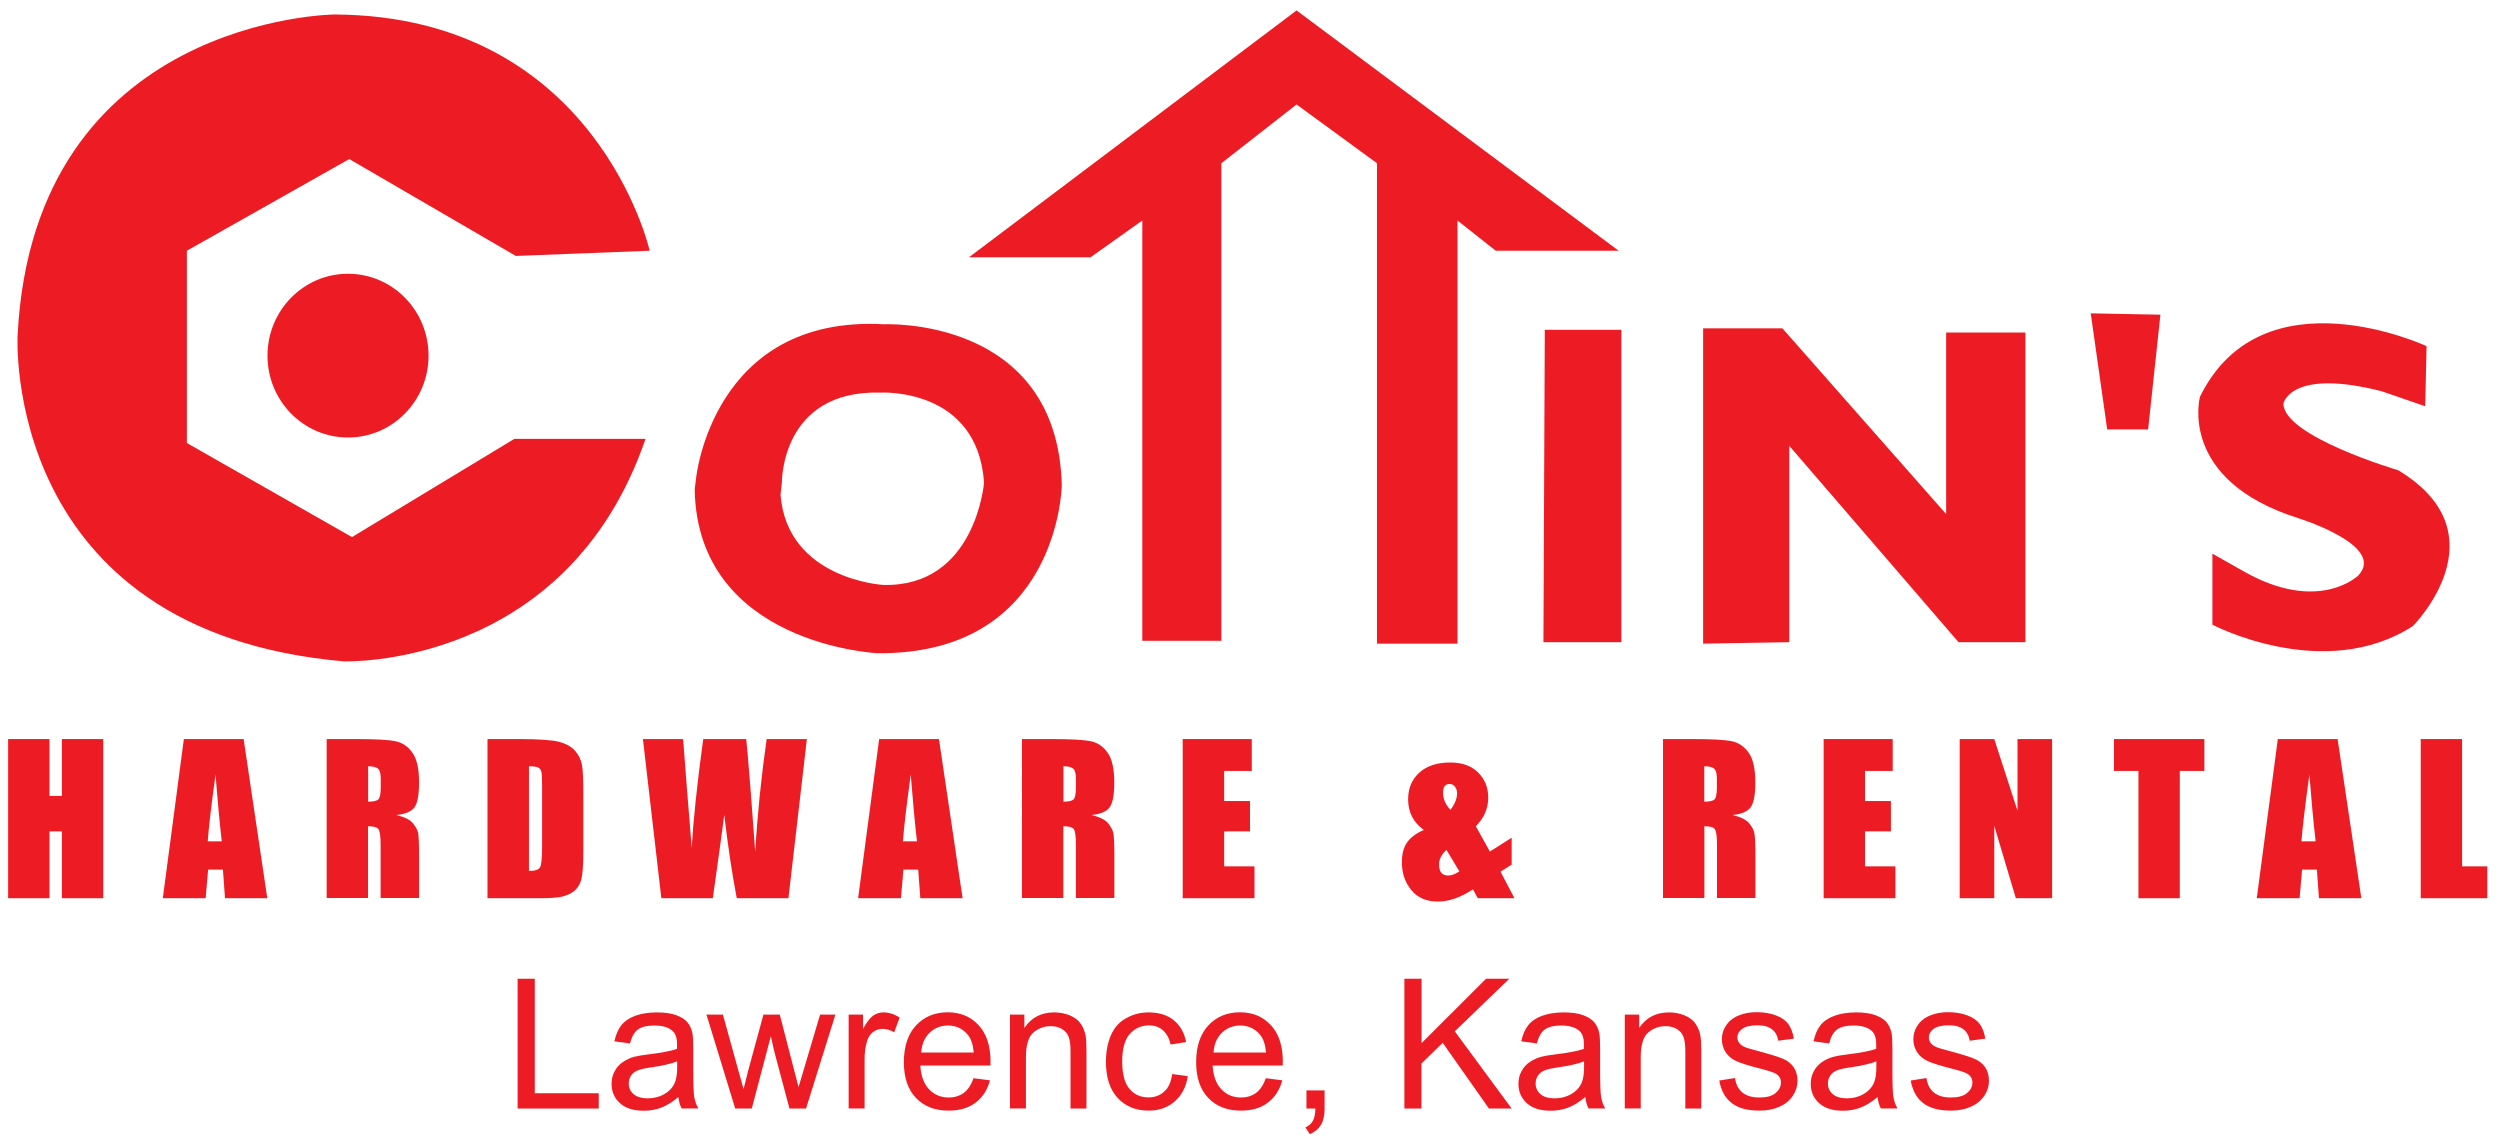 <?xml version="1.0" encoding="utf-8"?>
<!-- Generator: Adobe Illustrator 26.4.1, SVG Export Plug-In . SVG Version: 6.00 Build 0)  -->
<svg version="1.1" id="Layer_1" xmlns="http://www.w3.org/2000/svg" xmlns:xlink="http://www.w3.org/1999/xlink" x="0px" y="0px"
	 viewBox="0 0 2400 1100" style="enable-background:new 0 0 2400 1100;" xml:space="preserve">
<style type="text/css">
	.st0{fill:#ED1C24;}
	.st1{fill-rule:evenodd;clip-rule:evenodd;fill:#ED1C24;}
</style>
<g>
	<path class="st0" d="M623.7,240.7c0,0-50.9-225.5-302.6-226.8c0,0-288.6,2.6-304.2,307.9c0,0-15.8,284.4,313.1,313.1
		c0,0,213.8,7.9,289.7-213.6H493.8l-155.9,94.3l-158.5-90.3V240.7l155.9-88l159.9,93L623.7,240.7L623.7,240.7z"/>
	<path class="st0" d="M256.8,341.4c0-43.4,34.6-78.6,77.3-78.6s77.3,35.2,77.3,78.6s-34.6,78.6-77.3,78.6S256.8,384.9,256.8,341.4
		L256.8,341.4z"/>
	<path class="st1" d="M750.6,463.3l-1.3,11.8c6.6,81.1,98.3,86.4,98.3,86.4c89,2.6,97.1-98.2,97.1-98.2
		c-6.3-91.9-99.5-86.4-99.5-86.4C749.5,374.3,750.6,463.3,750.6,463.3L750.6,463.3z M668.2,459.3c0,0,15.5-157.2,180.7-148
		c0,0,166.4-7.9,170.4,154.6c0,0-2.4,162.5-176.7,161.2c0,0-173-7.9-175.7-157.2L668.2,459.3L668.2,459.3z"/>
	<polygon class="st0" points="1244.7,10 1553.9,240.7 1435.9,240.7 1399.2,211.7 1399.2,617.9 1321.9,617.9 1321.9,156.7 
		1244.7,100.3 1172.5,156.7 1172.5,615.2 1096.6,615.2 1096.6,211.7 1046.9,247 930.2,247 1244.7,10 	"/>
	<polygon class="st0" points="1483,316.6 1556.5,316.6 1556.5,616.5 1481.7,616.5 1483,316.6 	"/>
	<polygon class="st0" points="1635,617.9 1635,315.2 1711.1,315.2 1868.3,493.5 1868.3,319.2 1944.4,319.2 1944.4,616.5 
		1880.2,616.5 1717.7,428 1717.7,616.5 1635,617.9 	"/>
	<polygon class="st0" points="2007.1,300.8 2022.9,412.2 2062.2,412.2 2074,302.1 2007.1,300.8 	"/>
	<path class="st0" d="M2328.2,390l1.3-57.7c0,0-157.5-73.5-217.5,48.5c0,0-21.9,80,94.5,116.7c0,0,84.8,26.3,57.4,55
		c0,0-37.7,36.9-109.8-3.9l-30.2-17.1v68.2c0,0,107.2,56.4,192.5,1.3c0,0,87.9-88.2-14.2-149.6c0,0-110.1-32.4-110.1-64
		c0,0,6.6-34.2,94.3-11.8L2328.2,390L2328.2,390z"/>
	<polygon class="st0" points="99.1,709.5 99.1,862.3 59.4,862.3 59.4,798.1 47.5,798.1 47.5,862.3 7.8,862.3 7.8,709.5 47.5,709.5 
		47.5,764.1 59.4,764.1 59.4,709.5 99.1,709.5 	"/>
	<path class="st1" d="M233.9,709.5l22.7,152.8H216l-2-27.5h-14.2l-2.4,27.5h-41.1l20.2-152.8H233.9L233.9,709.5z M212.9,807.7
		c-2-17.3-4-38.7-6-64.1c-4,29.2-6.5,50.6-7.5,64.1H212.9L212.9,807.7z"/>
	<path class="st1" d="M313.7,709.5h28.1c18.8,0,31.4,0.7,38,2.1c6.7,1.4,12.1,5.2,16.2,11.1c4.2,5.9,6.3,15.4,6.3,28.4
		c0,11.9-1.5,19.9-4.4,23.9c-2.9,4.1-8.8,6.6-17.5,7.4c7.9,1.9,13.2,4.5,15.9,7.8c2.7,3.3,4.4,6.3,5,9.1c0.7,2.7,1,10.2,1,22.5v40.3
		h-36.9v-50.8c0-8.2-0.7-13.2-2-15.2c-1.3-2-4.6-2.9-10.1-2.9v68.9h-39.7V709.5L313.7,709.5z M353.4,735.6v34c4.5,0,7.6-0.6,9.4-1.8
		c1.8-1.3,2.7-5.3,2.7-12v-8.4c0-4.8-0.9-8-2.6-9.5C361.2,736.4,358,735.6,353.4,735.6L353.4,735.6z"/>
	<path class="st1" d="M468,709.5h29.7c19.2,0,32.1,0.9,38.9,2.6c6.8,1.8,12,4.7,15.5,8.7c3.5,4,5.7,8.5,6.6,13.5
		c0.9,4.9,1.3,14.6,1.3,29.1v53.5c0,13.7-0.7,22.9-2,27.6c-1.3,4.6-3.5,8.2-6.7,10.8c-3.2,2.6-7.2,4.4-11.9,5.5
		c-4.7,1-11.8,1.5-21.3,1.5H468V709.5L468,709.5z M507.8,735.6v100.5c5.7,0,9.2-1.1,10.6-3.4c1.3-2.3,2-8.6,2-18.8v-59.4
		c0-6.9-0.2-11.3-0.6-13.3c-0.4-2-1.4-3.4-3-4.3C515.1,736.1,512.1,735.6,507.8,735.6L507.8,735.6z"/>
	<path class="st0" d="M774.6,709.5l-17.7,152.8h-49.6c-4.5-23.5-8.5-50.1-12-80c-1.6,12.8-5.3,39.4-11,80h-49.4l-17.7-152.8h38.6
		l4.1,53.3l4.2,51.4c1.4-26.6,5.1-61.5,11-104.7h41.3c0.5,4.5,2,21.2,4.3,50.4l4.3,58c2.2-36.9,5.9-73.1,11-108.4H774.6L774.6,709.5
		z"/>
	<path class="st1" d="M901.4,709.5l22.7,152.8h-40.6l-2-27.5h-14.2l-2.4,27.5h-41.1l20.2-152.8H901.4L901.4,709.5z M880.3,807.7
		c-2-17.3-4-38.7-6-64.1c-4,29.2-6.5,50.6-7.5,64.1H880.3L880.3,807.7z"/>
	<path class="st1" d="M981.1,709.5h28.1c18.7,0,31.4,0.7,38,2.1c6.7,1.4,12.1,5.2,16.2,11.1c4.2,5.9,6.3,15.4,6.3,28.4
		c0,11.9-1.5,19.9-4.4,23.9c-3,4.1-8.8,6.6-17.5,7.4c7.8,1.9,13.1,4.5,15.9,7.8c2.7,3.3,4.3,6.3,5,9.1c0.7,2.7,1.1,10.2,1.1,22.5
		v40.3h-36.9v-50.8c0-8.2-0.7-13.2-2-15.2c-1.3-2-4.6-2.9-10.1-2.9v68.9h-39.7V709.5L981.1,709.5z M1020.9,735.6v34
		c4.5,0,7.6-0.6,9.3-1.8c1.8-1.3,2.7-5.3,2.7-12v-8.4c0-4.8-0.9-8-2.6-9.5C1028.6,736.4,1025.4,735.6,1020.9,735.6L1020.9,735.6z"/>
	<polygon class="st0" points="1135.4,709.5 1201.7,709.5 1201.7,740.1 1175.2,740.1 1175.2,769 1200,769 1200,798.1 1175.2,798.1 
		1175.2,831.7 1204.3,831.7 1204.3,862.3 1135.4,862.3 1135.4,709.5 	"/>
	<path class="st1" d="M1451.2,804.2V830l-10.7,6.8l13.4,25.5h-35.2l-4.7-8.5c-11.8,7.8-23,11.7-33.6,11.7
		c-11.1,0-19.6-3.7-25.6-11.1c-6-7.4-9-16.2-9-26.6c0-8.3,1.8-14.8,5.3-19.5c3.5-4.7,8.8-8.6,15.8-11.5c-10-7.2-15.1-17-15.1-29.4
		c0-10.6,3.6-19.2,10.8-25.7c7.2-6.5,17-9.7,29.6-9.7c11.3,0,20.2,3.1,26.7,9.5c6.5,6.3,9.8,14.4,9.8,24.2
		c0,10.3-3.9,19.5-11.9,27.5l13.5,24.3L1451.2,804.2L1451.2,804.2z M1392.4,777.4c4.3-5.6,6.4-10.9,6.4-16c0-2.2-0.6-4.2-1.9-6
		c-1.3-1.8-3-2.8-5.3-2.8c-2.1,0-3.6,0.7-4.7,2.1c-1,1.4-1.6,3.5-1.6,6.3C1385.3,766.9,1387.7,772.4,1392.4,777.4L1392.4,777.4z
		 M1401,836.5l-12.4-20.6c-4.7,4.3-7.1,8.9-7.1,13.9c0,3.6,0.7,6.3,2.2,8.1c1.5,1.8,3.7,2.6,6.6,2.6
		C1393.4,840.5,1397,839.2,1401,836.5L1401,836.5z"/>
	<path class="st1" d="M1596.4,709.5h28.1c18.8,0,31.4,0.7,38.1,2.1c6.7,1.4,12,5.2,16.2,11.1c4.2,5.9,6.3,15.4,6.3,28.4
		c0,11.9-1.5,19.9-4.5,23.9c-3,4.1-8.8,6.6-17.4,7.4c7.8,1.9,13.1,4.5,15.9,7.8c2.7,3.3,4.4,6.3,5,9.1c0.7,2.7,1.1,10.2,1.1,22.5
		v40.3h-36.9v-50.8c0-8.2-0.6-13.2-2-15.2c-1.3-2-4.6-2.9-10.1-2.9v68.9h-39.7V709.5L1596.4,709.5z M1636.1,735.6v34
		c4.5,0,7.6-0.6,9.4-1.8c1.8-1.3,2.7-5.3,2.7-12v-8.4c0-4.8-0.9-8-2.6-9.5C1643.8,736.4,1640.7,735.6,1636.1,735.6L1636.1,735.6z"/>
	<polygon class="st0" points="1750.7,709.5 1817,709.5 1817,740.1 1790.4,740.1 1790.4,769 1815.3,769 1815.3,798.1 1790.4,798.1 
		1790.4,831.7 1819.6,831.7 1819.6,862.3 1750.7,862.3 1750.7,709.5 	"/>
	<polygon class="st0" points="1970,709.5 1970,862.3 1935.2,862.3 1914.5,792.8 1914.5,862.3 1881.3,862.3 1881.3,709.5 
		1914.5,709.5 1936.8,778.3 1936.8,709.5 1970,709.5 	"/>
	<polygon class="st0" points="2116.2,709.5 2116.2,740.1 2092.6,740.1 2092.6,862.3 2052.9,862.3 2052.9,740.1 2029.4,740.1 
		2029.4,709.5 2116.2,709.5 	"/>
	<path class="st1" d="M2244.1,709.5l22.8,152.8h-40.7l-2-27.5h-14.2l-2.4,27.5h-41.1l20.2-152.8H2244.1L2244.1,709.5z M2223,807.7
		c-2-17.3-4-38.7-6-64.1c-4,29.2-6.6,50.6-7.6,64.1H2223L2223,807.7z"/>
	<polygon class="st0" points="2363.6,709.5 2363.6,831.7 2387.8,831.7 2387.8,862.3 2323.9,862.3 2323.9,709.5 2363.6,709.5 	"/>
</g>
<g>
	<path class="st0" d="M496.9,1064.2V939.6h16.5v109.9h61.4v14.7H496.9z"/>
	<path class="st0" d="M651.3,1053.1c-5.7,4.8-11.1,8.2-16.4,10.2c-5.2,2-10.9,3-16.9,3c-9.9,0-17.5-2.4-22.9-7.3
		c-5.3-4.8-8-11-8-18.6c0-4.4,1-8.5,3-12.1c2-3.7,4.6-6.6,7.9-8.8c3.3-2.2,6.9-3.9,11-5c3-0.8,7.5-1.6,13.6-2.3
		c12.4-1.5,21.4-3.2,27.3-5.3c0.1-2.1,0.1-3.4,0.1-4c0-6.2-1.4-10.6-4.3-13.2c-3.9-3.5-9.7-5.2-17.4-5.2c-7.2,0-12.5,1.3-15.9,3.8
		c-3.4,2.5-6,7-7.6,13.4l-15-2c1.4-6.4,3.6-11.6,6.7-15.5c3.1-3.9,7.6-7,13.5-9.1c5.9-2.1,12.7-3.2,20.5-3.2c7.7,0,14,0.9,18.8,2.7
		c4.8,1.8,8.4,4.1,10.6,6.8c2.3,2.7,3.9,6.2,4.8,10.4c0.5,2.6,0.8,7.3,0.8,14.1v20.4c0,14.2,0.3,23.2,1,27c0.7,3.8,1.9,7.4,3.9,10.8
		h-16C652.7,1061,651.7,1057.3,651.3,1053.1z M650,1018.9c-5.6,2.3-13.9,4.2-25,5.8c-6.3,0.9-10.7,1.9-13.3,3.1
		c-2.6,1.1-4.6,2.8-6,5c-1.4,2.2-2.1,4.6-2.1,7.3c0,4.1,1.5,7.5,4.6,10.2s7.6,4.1,13.6,4.1c5.9,0,11.1-1.3,15.7-3.9
		c4.6-2.6,8-6.1,10.1-10.6c1.6-3.5,2.5-8.6,2.5-15.3V1018.9z"/>
	<path class="st0" d="M705.8,1064.2L678.2,974H694l14.4,52.1l5.4,19.4c0.2-1,1.8-7.2,4.7-18.6l14.4-52.9h15.7l13.5,52.3l4.5,17.3
		l5.2-17.4l15.5-52.2H802l-28.2,90.2h-15.9l-14.4-54l-3.5-15.4l-18.3,69.4H705.8z"/>
	<path class="st0" d="M814.7,1064.2V974h13.8v13.7c3.5-6.4,6.8-10.6,9.7-12.7c3-2,6.2-3.1,9.8-3.1c5.2,0,10.4,1.6,15.7,4.9
		l-5.3,14.2c-3.7-2.2-7.5-3.3-11.2-3.3c-3.3,0-6.3,1-9,3c-2.7,2-4.6,4.8-5.7,8.4c-1.7,5.4-2.5,11.4-2.5,17.8v47.2H814.7z"/>
	<path class="st0" d="M934.6,1035.1l15.8,2c-2.5,9.2-7.1,16.4-13.9,21.5c-6.7,5.1-15.4,7.6-25.8,7.6c-13.2,0-23.7-4.1-31.4-12.2
		c-7.7-8.1-11.6-19.5-11.6-34.2c0-15.2,3.9-27,11.7-35.4c7.8-8.4,18-12.6,30.4-12.6c12.1,0,21.9,4.1,29.6,12.3
		c7.6,8.2,11.5,19.8,11.5,34.7c0,0.9,0,2.3-0.1,4.1h-67.3c0.6,9.9,3.4,17.5,8.4,22.8c5,5.3,11.3,7.9,18.9,7.9
		c5.6,0,10.4-1.5,14.4-4.4C929.1,1046.3,932.3,1041.6,934.6,1035.1z M884.4,1010.4h50.4c-0.7-7.6-2.6-13.3-5.8-17.1
		c-4.9-5.9-11.2-8.8-19-8.8c-7,0-12.9,2.4-17.7,7.1C887.5,996.3,884.9,1002.5,884.4,1010.4z"/>
	<path class="st0" d="M969.6,1064.2V974h13.8v12.8c6.6-9.9,16.2-14.9,28.7-14.9c5.4,0,10.4,1,15,2.9c4.6,2,8,4.5,10.2,7.7
		c2.3,3.2,3.9,6.9,4.8,11.3c0.6,2.8,0.9,7.8,0.9,14.9v55.5h-15.3v-54.9c0-6.2-0.6-10.9-1.8-14c-1.2-3.1-3.3-5.6-6.3-7.4
		c-3-1.8-6.6-2.8-10.7-2.8c-6.5,0-12.1,2.1-16.9,6.2c-4.7,4.1-7.1,12-7.1,23.5v49.3H969.6z"/>
	<path class="st0" d="M1125.3,1031.1l15,2c-1.6,10.4-5.9,18.5-12.6,24.3c-6.8,5.9-15.1,8.8-24.9,8.8c-12.4,0-22.3-4-29.8-12.1
		c-7.5-8.1-11.3-19.6-11.3-34.7c0-9.7,1.6-18.3,4.8-25.6c3.2-7.3,8.1-12.8,14.7-16.4c6.6-3.7,13.8-5.5,21.5-5.5
		c9.8,0,17.8,2.5,24,7.4c6.2,5,10.2,12,12,21.1l-14.9,2.3c-1.4-6.1-3.9-10.6-7.5-13.7c-3.6-3.1-7.9-4.6-13-4.6
		c-7.7,0-14,2.8-18.8,8.3c-4.8,5.5-7.2,14.3-7.2,26.2c0,12.1,2.3,20.9,7,26.4c4.6,5.5,10.7,8.2,18.2,8.2c6,0,11-1.8,15-5.5
		C1121.7,1044.5,1124.2,1038.8,1125.3,1031.1z"/>
	<path class="st0" d="M1215.2,1035.1l15.8,2c-2.5,9.2-7.1,16.4-13.9,21.5c-6.7,5.1-15.4,7.6-25.8,7.6c-13.2,0-23.7-4.1-31.4-12.2
		c-7.7-8.1-11.6-19.5-11.6-34.2c0-15.2,3.9-27,11.7-35.4c7.8-8.4,18-12.6,30.4-12.6c12.1,0,21.9,4.1,29.6,12.3
		c7.6,8.2,11.5,19.8,11.5,34.7c0,0.9,0,2.3-0.1,4.1h-67.3c0.6,9.9,3.4,17.5,8.4,22.8c5,5.3,11.3,7.9,18.9,7.9
		c5.6,0,10.4-1.5,14.4-4.4C1209.7,1046.3,1212.9,1041.6,1215.2,1035.1z M1165,1010.4h50.4c-0.7-7.6-2.6-13.3-5.8-17.1
		c-4.9-5.9-11.2-8.8-19-8.8c-7,0-12.9,2.4-17.7,7.1C1168.1,996.3,1165.5,1002.5,1165,1010.4z"/>
	<path class="st0" d="M1254.2,1064.2v-17.4h17.4v17.4c0,6.4-1.1,11.6-3.4,15.5c-2.3,3.9-5.9,7-10.8,9.1l-4.2-6.5
		c3.2-1.4,5.6-3.5,7.1-6.2c1.5-2.7,2.4-6.7,2.5-11.9H1254.2z"/>
	<path class="st0" d="M1348.2,1064.2V939.6h16.5v61.8l61.9-61.8h22.3l-52.3,50.5l54.6,74.1h-21.8l-44.4-63.1l-20.4,19.9v43.2H1348.2
		z"/>
	<path class="st0" d="M1521.9,1053.1c-5.7,4.8-11.1,8.2-16.4,10.2c-5.2,2-10.9,3-16.9,3c-9.9,0-17.5-2.4-22.9-7.3
		c-5.3-4.8-8-11-8-18.6c0-4.4,1-8.5,3-12.1c2-3.7,4.6-6.6,7.9-8.8c3.3-2.2,6.9-3.9,11-5c3-0.8,7.5-1.6,13.6-2.3
		c12.4-1.5,21.4-3.2,27.3-5.3c0.1-2.1,0.1-3.4,0.1-4c0-6.2-1.4-10.6-4.3-13.2c-3.9-3.5-9.7-5.2-17.4-5.2c-7.2,0-12.5,1.3-15.9,3.8
		c-3.4,2.5-6,7-7.6,13.4l-15-2c1.4-6.4,3.6-11.6,6.7-15.5c3.1-3.9,7.6-7,13.5-9.1c5.9-2.1,12.7-3.2,20.5-3.2c7.7,0,14,0.9,18.8,2.7
		c4.8,1.8,8.4,4.1,10.6,6.8c2.3,2.7,3.9,6.2,4.8,10.4c0.5,2.6,0.8,7.3,0.8,14.1v20.4c0,14.2,0.3,23.2,1,27c0.7,3.8,1.9,7.4,3.9,10.8
		h-16C1523.4,1061,1522.3,1057.3,1521.9,1053.1z M1520.6,1018.9c-5.6,2.3-13.9,4.2-25,5.8c-6.3,0.9-10.7,1.9-13.3,3.1
		c-2.6,1.1-4.6,2.8-6,5c-1.4,2.2-2.1,4.6-2.1,7.3c0,4.1,1.5,7.5,4.6,10.2s7.6,4.1,13.6,4.1c5.9,0,11.1-1.3,15.7-3.9
		c4.6-2.6,8-6.1,10.1-10.6c1.6-3.5,2.5-8.6,2.5-15.3V1018.9z"/>
	<path class="st0" d="M1559.8,1064.2V974h13.8v12.8c6.6-9.9,16.2-14.9,28.7-14.9c5.4,0,10.4,1,15,2.9c4.6,2,8,4.5,10.2,7.7
		c2.3,3.2,3.9,6.9,4.8,11.3c0.6,2.8,0.9,7.8,0.9,14.9v55.5h-15.3v-54.9c0-6.2-0.6-10.9-1.8-14c-1.2-3.1-3.3-5.6-6.3-7.4
		c-3-1.8-6.6-2.8-10.7-2.8c-6.5,0-12.1,2.1-16.9,6.2c-4.7,4.1-7.1,12-7.1,23.5v49.3H1559.8z"/>
	<path class="st0" d="M1650.5,1037.3l15.1-2.4c0.9,6.1,3.2,10.7,7.1,13.9c3.9,3.2,9.3,4.8,16.3,4.8c7,0,12.2-1.4,15.6-4.3
		c3.4-2.9,5.1-6.2,5.1-10.1c0-3.5-1.5-6.2-4.5-8.2c-2.1-1.4-7.3-3.1-15.6-5.2c-11.2-2.8-19-5.3-23.3-7.4c-4.3-2.1-7.6-4.9-9.9-8.6
		c-2.2-3.7-3.4-7.7-3.4-12.1c0-4,0.9-7.7,2.8-11.2c1.8-3.4,4.3-6.3,7.5-8.5c2.4-1.8,5.6-3.2,9.7-4.5c4.1-1.2,8.5-1.8,13.2-1.8
		c7.1,0,13.3,1,18.7,3.1c5.4,2,9.3,4.8,11.9,8.3c2.5,3.5,4.3,8.1,5.3,14l-15,2c-0.7-4.6-2.6-8.3-5.9-10.9c-3.3-2.6-7.9-3.9-13.8-3.9
		c-7,0-12,1.2-15,3.5c-3,2.3-4.5,5-4.5,8.2c0,2,0.6,3.8,1.9,5.4c1.2,1.6,3.2,3,5.9,4.1c1.5,0.6,6,1.9,13.5,3.9
		c10.8,2.9,18.4,5.3,22.6,7.1c4.3,1.8,7.6,4.5,10.1,8c2.4,3.5,3.7,7.9,3.7,13.1c0,5.1-1.5,9.9-4.5,14.4c-3,4.5-7.3,8-12.9,10.5
		s-12,3.7-19,3.7c-11.7,0-20.7-2.4-26.8-7.3C1656.1,1054.1,1652.2,1046.8,1650.5,1037.3z"/>
	<path class="st0" d="M1802.5,1053.1c-5.7,4.8-11.1,8.2-16.4,10.2c-5.2,2-10.9,3-16.9,3c-9.9,0-17.5-2.4-22.9-7.3
		c-5.3-4.8-8-11-8-18.6c0-4.4,1-8.5,3-12.1c2-3.7,4.6-6.6,7.9-8.8c3.3-2.2,6.9-3.9,11-5c3-0.8,7.5-1.6,13.6-2.3
		c12.3-1.5,21.4-3.2,27.3-5.3c0.1-2.1,0.1-3.4,0.1-4c0-6.2-1.4-10.6-4.3-13.2c-3.9-3.5-9.7-5.2-17.4-5.2c-7.2,0-12.5,1.3-15.9,3.8
		c-3.4,2.5-6,7-7.6,13.4l-15-2c1.4-6.4,3.6-11.6,6.7-15.5c3.1-3.9,7.6-7,13.5-9.1c5.9-2.1,12.7-3.2,20.5-3.2c7.7,0,14,0.9,18.8,2.7
		c4.8,1.8,8.4,4.1,10.6,6.8c2.3,2.7,3.9,6.2,4.8,10.4c0.5,2.6,0.8,7.3,0.8,14.1v20.4c0,14.2,0.3,23.2,1,27c0.7,3.8,1.9,7.4,3.9,10.8
		h-16C1804,1061,1802.9,1057.3,1802.5,1053.1z M1801.2,1018.9c-5.6,2.3-13.9,4.2-25,5.8c-6.3,0.9-10.7,1.9-13.3,3.1
		c-2.6,1.1-4.6,2.8-6,5c-1.4,2.2-2.1,4.6-2.1,7.3c0,4.1,1.5,7.5,4.6,10.2s7.6,4.1,13.6,4.1c5.9,0,11.1-1.3,15.7-3.9
		c4.6-2.6,8-6.1,10.1-10.6c1.6-3.5,2.5-8.6,2.5-15.3V1018.9z"/>
	<path class="st0" d="M1834.3,1037.3l15.1-2.4c0.9,6.1,3.2,10.7,7.1,13.9c3.9,3.2,9.3,4.8,16.3,4.8c7,0,12.2-1.4,15.6-4.3
		c3.4-2.9,5.1-6.2,5.1-10.1c0-3.5-1.5-6.2-4.5-8.2c-2.1-1.4-7.3-3.1-15.6-5.2c-11.2-2.8-19-5.3-23.3-7.4c-4.3-2.1-7.6-4.9-9.9-8.6
		c-2.2-3.7-3.4-7.7-3.4-12.1c0-4,0.9-7.7,2.8-11.2c1.8-3.4,4.3-6.3,7.5-8.5c2.4-1.8,5.6-3.2,9.7-4.5c4.1-1.2,8.5-1.8,13.2-1.8
		c7.1,0,13.3,1,18.7,3.1c5.4,2,9.3,4.8,11.9,8.3c2.5,3.5,4.3,8.1,5.3,14l-15,2c-0.7-4.6-2.6-8.3-5.9-10.9c-3.3-2.6-7.9-3.9-13.8-3.9
		c-7,0-12,1.2-15,3.5c-3,2.3-4.5,5-4.5,8.2c0,2,0.6,3.8,1.9,5.4c1.2,1.6,3.2,3,5.9,4.1c1.5,0.6,6,1.9,13.5,3.9
		c10.8,2.9,18.4,5.3,22.6,7.1c4.3,1.8,7.6,4.5,10.1,8c2.4,3.5,3.7,7.9,3.7,13.1c0,5.1-1.5,9.9-4.5,14.4c-3,4.5-7.3,8-12.9,10.5
		s-12,3.7-19,3.7c-11.7,0-20.7-2.4-26.8-7.3C1839.9,1054.1,1836,1046.8,1834.3,1037.3z"/>
</g>
</svg>
